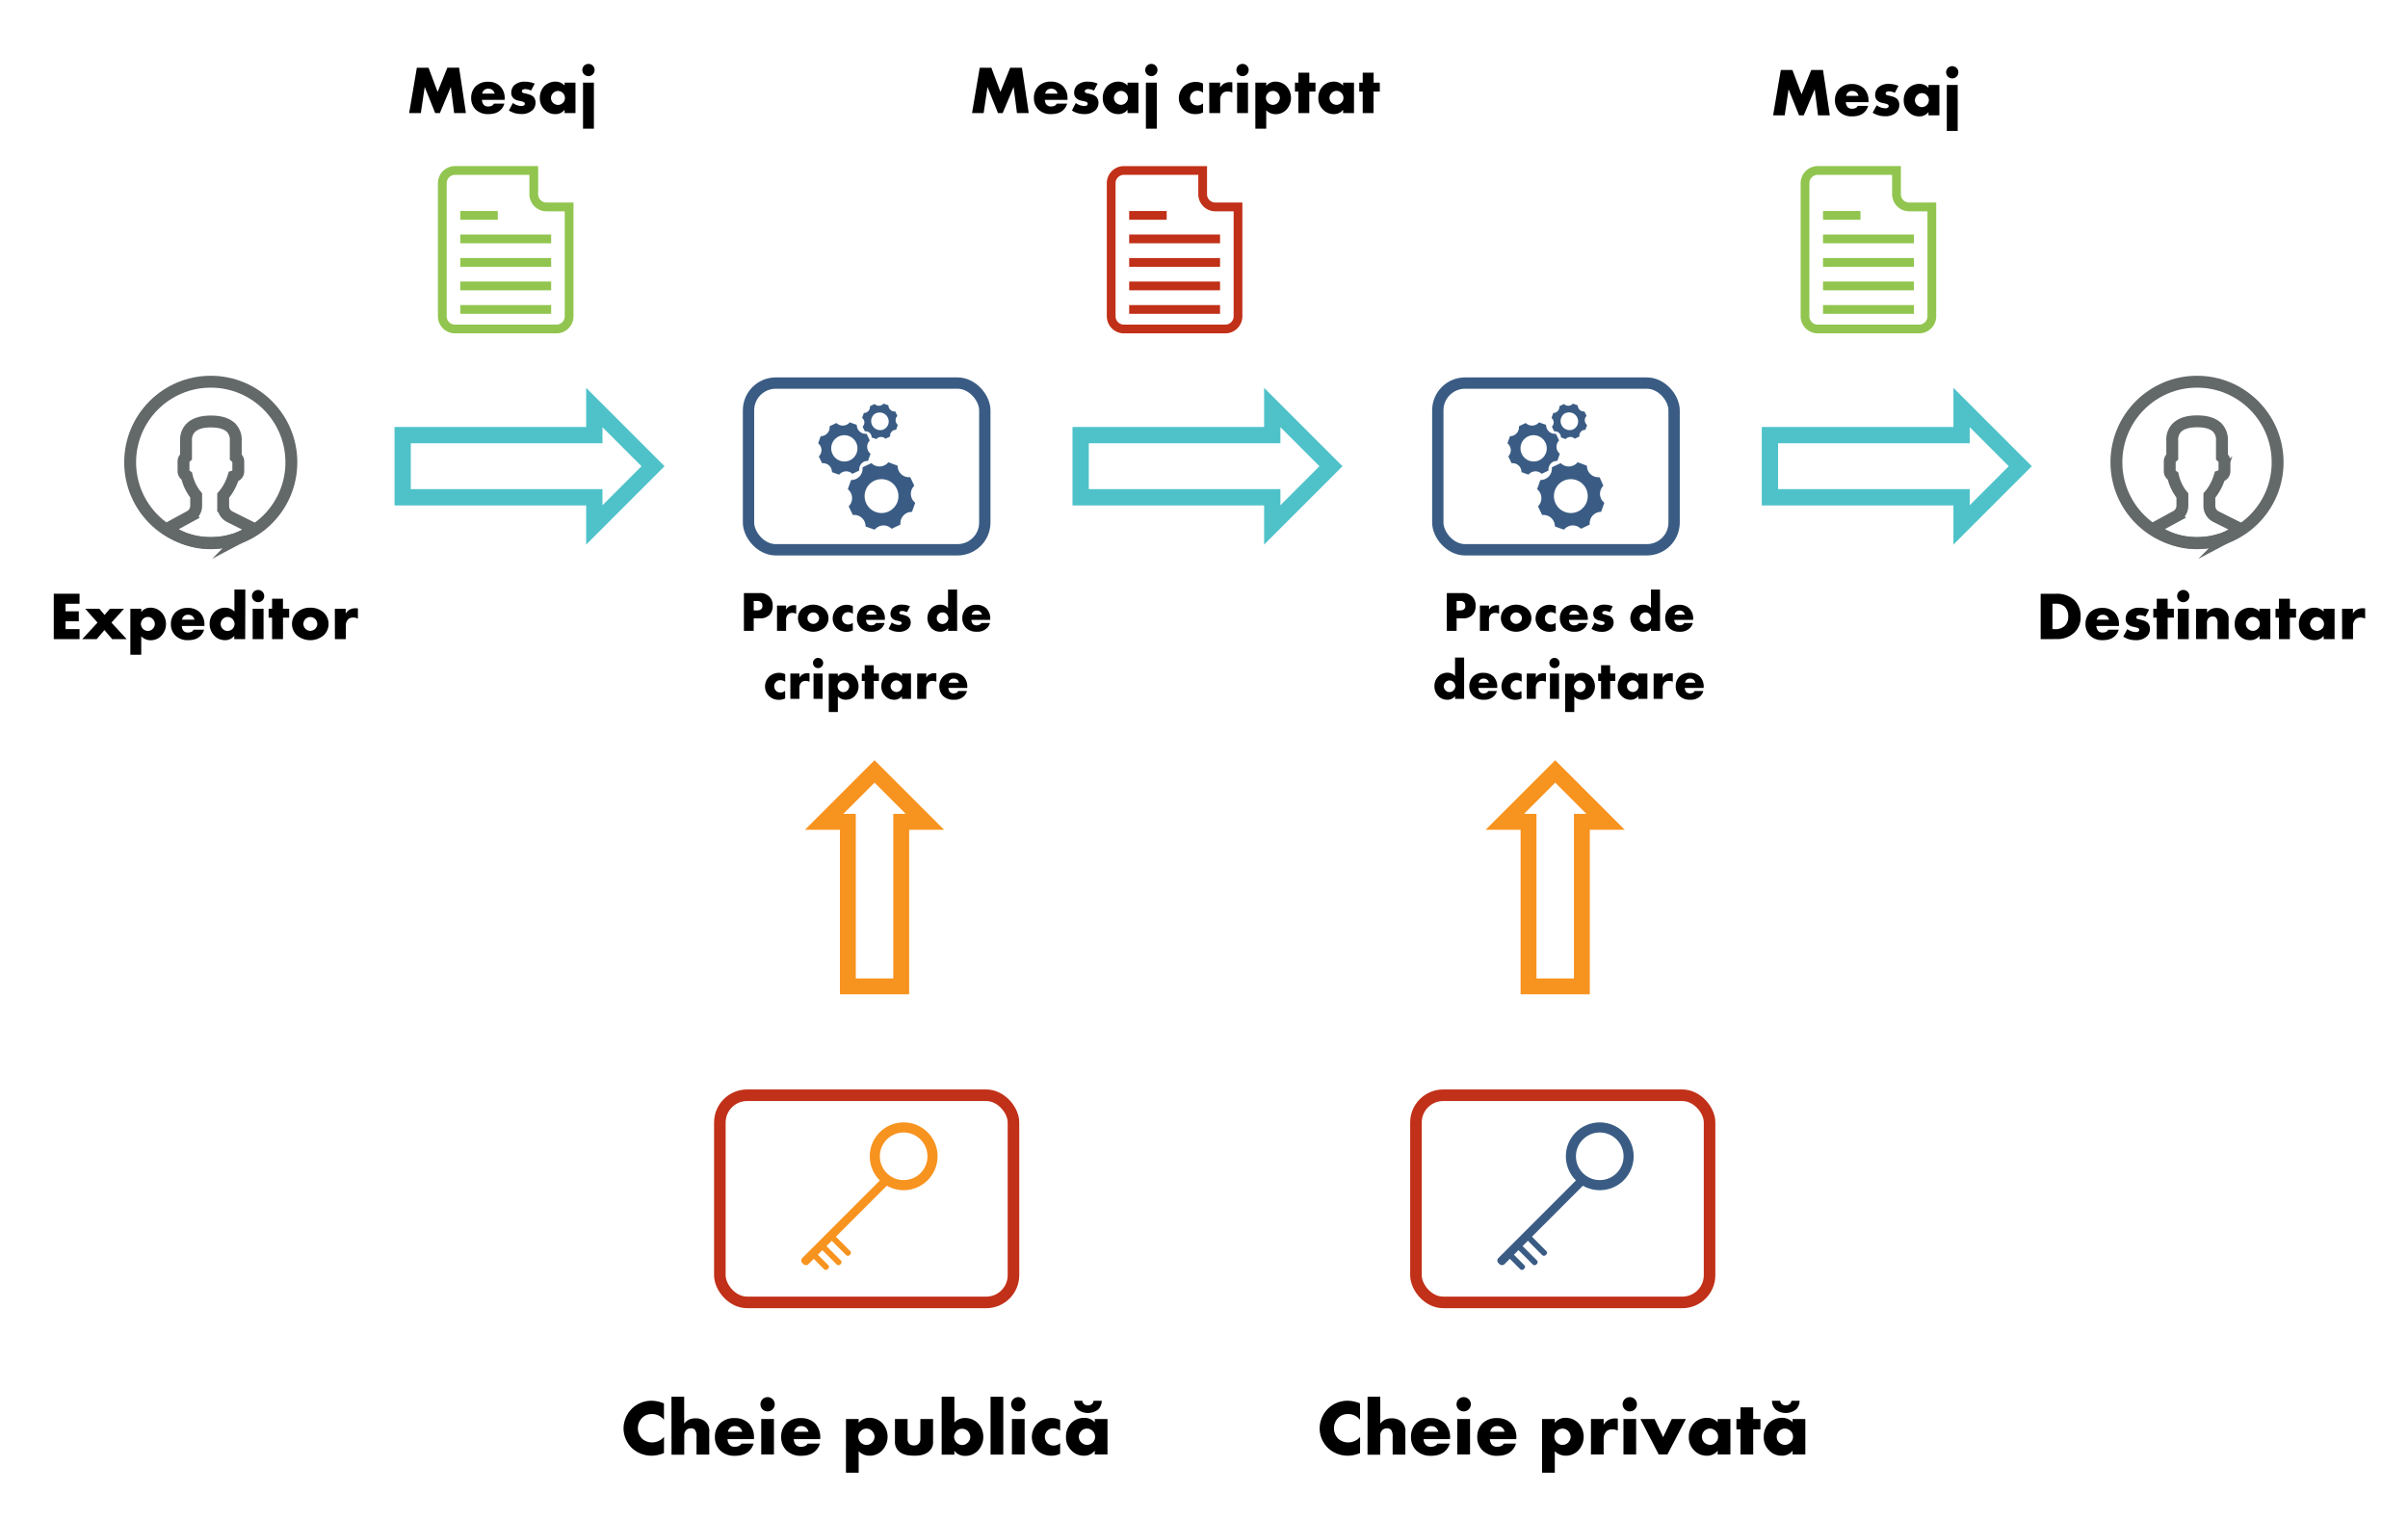 <svg id="Layer_1" data-name="Layer 1" xmlns="http://www.w3.org/2000/svg" viewBox="0 0 1062 670"><title>Capitolul12</title><path d="M35.08,266.27H28.9v3.33h5.85V274H28.9v3.45h6.18v4.41H23.71v-20H35.08Z"/><path d="M43,274.58l-5.43-6.12h6.24l2.31,2.76,2.37-2.76h6.21l-5.55,6.12,6.72,7.29H49.48l-3.42-4-3.42,4H36.28Z"/><path d="M62.29,288.74h-4.8V268.46h4.8v1.47A5,5,0,0,1,66.4,268,6.67,6.67,0,0,1,71.17,270a7.61,7.61,0,0,1-.12,10.5,6.44,6.44,0,0,1-4.59,1.86,5.71,5.71,0,0,1-4.17-1.74ZM63.07,273a3.27,3.27,0,0,0-.93,2.22,3.24,3.24,0,0,0,.93,2.13,3.07,3.07,0,0,0,2.16.9,2.9,2.9,0,0,0,2.13-.9,3.17,3.17,0,0,0,.93-2.13,3.27,3.27,0,0,0-.93-2.22,2.9,2.9,0,0,0-2.13-.9A3.07,3.07,0,0,0,63.07,273Z"/><path d="M90.19,276.05h-10A3.39,3.39,0,0,0,81,278.3a2.7,2.7,0,0,0,2,.66,3.79,3.79,0,0,0,1.56-.36,2.23,2.23,0,0,0,.84-.9H90a6,6,0,0,1-1.62,2.76c-1,1-2.55,1.86-5.46,1.86a7.61,7.61,0,0,1-5.55-2,7,7,0,0,1-2-5.07,7.16,7.16,0,0,1,2-5.19,7.55,7.55,0,0,1,5.49-1.95,7.35,7.35,0,0,1,5.16,1.83,7.51,7.51,0,0,1,2.13,5.64Zm-4.41-2.76a3.22,3.22,0,0,0-.78-1.44,2.8,2.8,0,0,0-2-.72,2.58,2.58,0,0,0-2,.72,2.74,2.74,0,0,0-.72,1.44Z"/><path d="M108.13,281.87h-4.8V280.4a4.92,4.92,0,0,1-4,1.92,6.42,6.42,0,0,1-4.71-1.86,7.4,7.4,0,0,1-2.16-5.34,7.31,7.31,0,0,1,2.19-5.31,6.86,6.86,0,0,1,4.74-1.8,5.31,5.31,0,0,1,4,1.74V260h4.8Zm-5.67-4.44a3.22,3.22,0,0,0,1-2.28,3.51,3.51,0,0,0-.9-2.16,3.08,3.08,0,0,0-4.32,0,3.29,3.29,0,0,0-.93,2.28,3,3,0,0,0,.93,2.1,3,3,0,0,0,2.13.9A3.28,3.28,0,0,0,102.46,277.43Z"/><path d="M113.83,260.18a2.7,2.7,0,1,1-2.7,2.7A2.69,2.69,0,0,1,113.83,260.18Zm2.4,8.28v13.41h-4.8V268.46Z"/><path d="M124.81,272.39v9.48H120v-9.48h-1.53v-3.93H120v-4.41h4.8v4.41h2.73v3.93Z"/><path d="M142.84,280.1a9.18,9.18,0,0,1-12,0,6.92,6.92,0,0,1,0-9.87,8.37,8.37,0,0,1,6-2.22,8.47,8.47,0,0,1,6,2.22,6.92,6.92,0,0,1,0,9.87ZM134.71,273a3.06,3.06,0,0,0,2.16,5.22,3.05,3.05,0,0,0,2.13-.9,3,3,0,0,0,.93-2.13A3.26,3.26,0,0,0,139,273a3.08,3.08,0,0,0-4.29,0Z"/><path d="M147.67,268.46h4.8v2.19a4.33,4.33,0,0,1,1.89-1.86,5.24,5.24,0,0,1,2.49-.54l1,.06v4.53a4.23,4.23,0,0,0-2.07-.48,3.14,3.14,0,0,0-2.19.72,4,4,0,0,0-1.08,3.06v5.73h-4.8Z"/><path d="M900,281.87v-20h6.81a11.16,11.16,0,0,1,8,2.76,9.77,9.77,0,0,1,2.79,7.29,9.23,9.23,0,0,1-2.61,6.93,10.87,10.87,0,0,1-7.68,3Zm5.19-4.41h1.05a6,6,0,0,0,4.38-1.44,5.45,5.45,0,0,0,1.53-4.11,6,6,0,0,0-1.56-4.38,5.83,5.83,0,0,0-4.14-1.26h-1.26Z"/><path d="M934.57,276.05h-10a3.39,3.39,0,0,0,.84,2.25,2.7,2.7,0,0,0,2,.66,3.79,3.79,0,0,0,1.56-.36,2.23,2.23,0,0,0,.84-.9h4.59a6,6,0,0,1-1.62,2.76c-1,1-2.55,1.86-5.46,1.86a7.61,7.61,0,0,1-5.55-2,7,7,0,0,1-2-5.07,7.16,7.16,0,0,1,2-5.19,7.55,7.55,0,0,1,5.49-1.95,7.35,7.35,0,0,1,5.16,1.83,7.51,7.51,0,0,1,2.13,5.64Zm-4.41-2.76a3.22,3.22,0,0,0-.78-1.44,2.8,2.8,0,0,0-2-.72,2.58,2.58,0,0,0-1.95.72,2.74,2.74,0,0,0-.72,1.44Z"/><path d="M938.2,277.43a6.87,6.87,0,0,0,1.92,1,6.25,6.25,0,0,0,1.86.33,2,2,0,0,0,1.23-.36.77.77,0,0,0,.24-.63.71.71,0,0,0-.24-.6,3,3,0,0,0-1.26-.48l-1.26-.3a4.31,4.31,0,0,1-2.34-1.17,3.24,3.24,0,0,1-.87-2.31,4.79,4.79,0,0,1,1.26-3.27,6.77,6.77,0,0,1,4.8-1.62,11.07,11.07,0,0,1,4.29.87l-1.62,3.06a6.64,6.64,0,0,0-2.52-.66,2,2,0,0,0-1.11.27.72.72,0,0,0-.42.66.78.78,0,0,0,.57.75c.45.18.84.18,1.59.39l.87.24a5.67,5.67,0,0,1,2,1.05,3.79,3.79,0,0,1,1,2.67,4.48,4.48,0,0,1-1.35,3.33,7,7,0,0,1-5,1.68,9.89,9.89,0,0,1-5.4-1.56Z"/><path d="M956,272.39v9.48h-4.8v-9.48h-1.53v-3.93h1.53v-4.41H956v4.41h2.73v3.93Z"/><path d="M962.89,260.18a2.7,2.7,0,1,1-2.7,2.7A2.69,2.69,0,0,1,962.89,260.18Zm2.4,8.28v13.41h-4.8V268.46Z"/><path d="M968.56,268.46h4.8v1.68a5.06,5.06,0,0,1,4.26-2,5.42,5.42,0,0,1,4,1.44,4.62,4.62,0,0,1,1.26,3.75v8.52H978v-6.78a3.85,3.85,0,0,0-.6-2.61,2,2,0,0,0-1.53-.57,2.63,2.63,0,0,0-1.77.63,3.08,3.08,0,0,0-.78,2.13v7.2h-4.8Z"/><path d="M996.49,268.46h4.8v13.41h-4.8V280.4a5,5,0,0,1-4.17,1.92,6.42,6.42,0,0,1-4.83-2.13,6.76,6.76,0,0,1-1.92-4.92,7.42,7.42,0,0,1,2.07-5.37,6.9,6.9,0,0,1,4.83-1.89,5.31,5.31,0,0,1,4,1.74Zm-5,4.5a3.14,3.14,0,0,0-1,2.19,3.09,3.09,0,0,0,.93,2.19,3.37,3.37,0,0,0,2.16.9,3.08,3.08,0,0,0,2.16-.93,2.91,2.91,0,0,0,.9-2.16,3,3,0,0,0-.93-2.19,3,3,0,0,0-4.26,0Z"/><path d="M1009.9,272.39v9.48h-4.8v-9.48h-1.53v-3.93h1.53v-4.41h4.8v4.41h2.73v3.93Z"/><path d="M1024.81,268.46h4.8v13.41h-4.8V280.4a5,5,0,0,1-4.17,1.92,6.42,6.42,0,0,1-4.83-2.13,6.76,6.76,0,0,1-1.92-4.92,7.42,7.42,0,0,1,2.07-5.37,6.9,6.9,0,0,1,4.83-1.89,5.31,5.31,0,0,1,4,1.74Zm-5,4.5a3.14,3.14,0,0,0-1,2.19,3.09,3.09,0,0,0,.93,2.19,3.37,3.37,0,0,0,2.16.9,3.08,3.08,0,0,0,2.16-.93,2.91,2.91,0,0,0,.9-2.16A3,3,0,0,0,1024,273a3,3,0,0,0-4.26,0Z"/><path d="M1032.91,268.46h4.8v2.19a4.33,4.33,0,0,1,1.89-1.86,5.24,5.24,0,0,1,2.49-.54l1,.06v4.53a4.23,4.23,0,0,0-2.07-.48,3.14,3.14,0,0,0-2.19.72,4,4,0,0,0-1.08,3.06v5.73h-4.8Z"/><polygon points="177.59 219.31 262.11 219.31 262.11 231.5 288 205.61 262.11 179.72 262.11 191.9 177.59 191.9 177.59 219.31" style="fill:none;stroke:#4fc2c9;stroke-miterlimit:10;stroke-width:7.191px"/><polygon points="697.66 435 697.66 362.44 708.12 362.44 685.9 340.22 663.67 362.44 674.13 362.44 674.13 435 697.66 435" style="fill:none;stroke:#f7931f;stroke-miterlimit:10;stroke-width:7px"/><polygon points="397.46 435 397.46 362.44 407.92 362.44 385.7 340.22 363.47 362.44 373.93 362.44 373.93 435 397.46 435" style="fill:none;stroke:#f7931f;stroke-miterlimit:10;stroke-width:7px"/><polygon points="476.59 219.31 561.11 219.31 561.11 231.5 587 205.61 561.11 179.72 561.11 191.9 476.59 191.9 476.59 219.31" style="fill:none;stroke:#4fc2c9;stroke-miterlimit:10;stroke-width:7.191px"/><polygon points="780.59 219.31 865.11 219.31 865.11 231.5 891 205.61 865.11 179.72 865.11 191.9 780.59 191.9 780.59 219.31" style="fill:none;stroke:#4fc2c9;stroke-miterlimit:10;stroke-width:7.191px"/><line x1="203" y1="136.47" x2="243.08" y2="136.47" style="fill:none;stroke:#91c54f;stroke-miterlimit:10;stroke-width:3.862px"/><line x1="203" y1="126.1" x2="243.08" y2="126.1" style="fill:none;stroke:#91c54f;stroke-miterlimit:10;stroke-width:3.862px"/><line x1="203" y1="115.73" x2="243.08" y2="115.73" style="fill:none;stroke:#91c54f;stroke-miterlimit:10;stroke-width:3.862px"/><line x1="203" y1="105.36" x2="243.08" y2="105.36" style="fill:none;stroke:#91c54f;stroke-miterlimit:10;stroke-width:3.862px"/><line x1="203" y1="94.99" x2="219.54" y2="94.99" style="fill:none;stroke:#91c54f;stroke-miterlimit:10;stroke-width:3.862px"/><path d="M241,91.26a5.61,5.61,0,0,1-5.59-5.59V75.18H200.67a5.61,5.61,0,0,0-5.6,5.59V139.5a5.61,5.61,0,0,0,5.6,5.59h44.74A5.61,5.61,0,0,0,251,139.5V91.26Z" style="fill:none;stroke:#91c54f;stroke-miterlimit:10;stroke-width:3.862px"/><line x1="498" y1="136.47" x2="538.08" y2="136.47" style="fill:none;stroke:#c13018;stroke-miterlimit:10;stroke-width:3.856px"/><line x1="498" y1="126.1" x2="538.08" y2="126.1" style="fill:none;stroke:#c13018;stroke-miterlimit:10;stroke-width:3.856px"/><line x1="498" y1="115.73" x2="538.08" y2="115.73" style="fill:none;stroke:#c13018;stroke-miterlimit:10;stroke-width:3.856px"/><line x1="498" y1="105.36" x2="538.08" y2="105.36" style="fill:none;stroke:#c13018;stroke-miterlimit:10;stroke-width:3.856px"/><line x1="498" y1="94.99" x2="514.54" y2="94.99" style="fill:none;stroke:#c13018;stroke-miterlimit:10;stroke-width:3.856px"/><path d="M536,91.26a5.61,5.61,0,0,1-5.59-5.59V75.18H495.67a5.61,5.61,0,0,0-5.6,5.59V139.5a5.61,5.61,0,0,0,5.6,5.59h44.74A5.61,5.61,0,0,0,546,139.5V91.26Z" style="fill:none;stroke:#c13018;stroke-miterlimit:10;stroke-width:3.856px"/><line x1="804" y1="136.47" x2="844.08" y2="136.47" style="fill:none;stroke:#91c54f;stroke-miterlimit:10;stroke-width:3.862px"/><line x1="804" y1="126.1" x2="844.08" y2="126.1" style="fill:none;stroke:#91c54f;stroke-miterlimit:10;stroke-width:3.862px"/><line x1="804" y1="115.73" x2="844.08" y2="115.73" style="fill:none;stroke:#91c54f;stroke-miterlimit:10;stroke-width:3.862px"/><line x1="804" y1="105.36" x2="844.08" y2="105.36" style="fill:none;stroke:#91c54f;stroke-miterlimit:10;stroke-width:3.862px"/><line x1="804" y1="94.99" x2="820.54" y2="94.99" style="fill:none;stroke:#91c54f;stroke-miterlimit:10;stroke-width:3.862px"/><path d="M842,91.26a5.61,5.61,0,0,1-5.59-5.59V75.18H801.67a5.61,5.61,0,0,0-5.6,5.59V139.5a5.61,5.61,0,0,0,5.6,5.59h44.74A5.61,5.61,0,0,0,852,139.5V91.26Z" style="fill:none;stroke:#91c54f;stroke-miterlimit:10;stroke-width:3.862px"/><rect x="330.12" y="168.95" width="104.21" height="73.51" rx="12" ry="12" style="fill:none;stroke:#3a5c84;stroke-miterlimit:10;stroke-width:5px"/><path d="M362.29,198.28a3.94,3.94,0,0,1-1.05,2.89.25.25,0,0,0-.05.27l1.29,2.7a.22.22,0,0,0,.24.14,3.92,3.92,0,0,1,4.2,3.78.25.25,0,0,0,.16.22l2.82,1H370a.2.2,0,0,0,.23-.08,3.78,3.78,0,0,1,.58-.55l0,0,.29-.2a1.67,1.67,0,0,1,.23-.12.24.24,0,0,1,.11-.06,3.75,3.75,0,0,1,1.5-.39,3.9,3.9,0,0,1,2.89,1,.2.2,0,0,0,.27,0l2.7-1.29h0a.22.22,0,0,0,.14-.23,3.89,3.89,0,0,1,2.5-3.93l.08,0,.15,0,.25-.08h0a3.66,3.66,0,0,1,.75-.1.26.26,0,0,0,.22-.17l1-2.82a.26.26,0,0,0-.07-.26,3.9,3.9,0,0,1-.3-5.64.23.23,0,0,0,0-.27l-.88-1.86h0l-.4-.84a.16.16,0,0,0-.07-.07h0l0,0a.13.13,0,0,0-.1,0h0a3.92,3.92,0,0,1-4.2-3.78.22.22,0,0,0-.16-.22l-2.82-1a.2.2,0,0,0-.26.07h0a4,4,0,0,1-.89.76l-.07,0-.26.14a3.9,3.9,0,0,1-4.41-.66.26.26,0,0,0-.27,0l-2.7,1.29a.23.23,0,0,0-.13.24,3.93,3.93,0,0,1-3.79,4.2.21.21,0,0,0-.22.16l-.69,1.95h0l-.31.88a.27.27,0,0,0,.07.27A3.9,3.9,0,0,1,362.29,198.28Zm6.13-4.77,0,0,.27-.22.19-.16L369,193a5.81,5.81,0,1,1,5.83,10l-.48.2h0a5.82,5.82,0,0,1-5.93-9.72Z" style="fill:#3a5c84"/><path d="M375.79,219.42a5,5,0,0,1-1.35,3.71.32.32,0,0,0-.06.35l1.66,3.46c.1.2.21.19.3.18a5,5,0,0,1,5.4,4.86.32.32,0,0,0,.2.28l3.63,1.28h.06a.24.24,0,0,0,.29-.11,4.58,4.58,0,0,1,.76-.7s0,0,0,0l.36-.25a2.19,2.19,0,0,1,.3-.16l.14-.08a5,5,0,0,1,5.64.86.27.27,0,0,0,.34,0l3.47-1.66h0a.3.3,0,0,0,.18-.3,5,5,0,0,1,1.28-3.73,5,5,0,0,1,1.92-1.32l.12-.05.19-.06.31-.09H401a5.26,5.26,0,0,1,1-.13.3.3,0,0,0,.28-.21l1.29-3.62a.32.32,0,0,0-.1-.34,5,5,0,0,1-.37-7.25.32.32,0,0,0,.05-.34L402,211.62h0l-.52-1.08a.34.34,0,0,0-.08-.09l0,0,0,0-.12,0h0a5,5,0,0,1-5.4-4.86.3.3,0,0,0-.21-.28L392,203.93a.28.28,0,0,0-.34.08h0a5.21,5.21,0,0,1-1.16,1l-.08,0-.34.19a4.91,4.91,0,0,1-1.95.51,5.06,5.06,0,0,1-3.71-1.36.32.32,0,0,0-.34,0L380.59,206a.32.32,0,0,0-.18.3,5,5,0,0,1-4.86,5.39.28.28,0,0,0-.28.21l-.89,2.51h0l-.4,1.13a.33.33,0,0,0,.09.34A5.06,5.06,0,0,1,375.79,219.42Zm7.88-6.13s0,0,.05,0l.34-.29c.09-.07.16-.14.25-.2l.11-.08a7.47,7.47,0,1,1,7.49,12.85,6.5,6.5,0,0,1-.61.25h0a7.47,7.47,0,0,1-7.61-12.49Z" style="fill:#3a5c84"/><path d="M381.21,186.1a2.67,2.67,0,0,1-.72,2,.17.17,0,0,0,0,.18l.88,1.84a.16.16,0,0,0,.16.1,2.65,2.65,0,0,1,2,.67,2.73,2.73,0,0,1,.89,1.9.17.17,0,0,0,.11.16l1.92.67h0a.14.14,0,0,0,.16-.06,2.34,2.34,0,0,1,.4-.37l0,0,.19-.13.16-.09.08,0a2.56,2.56,0,0,1,1-.26,2.63,2.63,0,0,1,2,.72.14.14,0,0,0,.18,0l1.84-.88h0a.16.16,0,0,0,.1-.16,2.62,2.62,0,0,1,.68-2,2.56,2.56,0,0,1,1-.7l.06,0,.1,0,.17-.05h0a2.25,2.25,0,0,1,.52-.07.17.17,0,0,0,.15-.11l.68-1.93a.16.16,0,0,0,0-.17,2.7,2.7,0,0,1-.92-1.88,2.64,2.64,0,0,1,.72-2,.19.19,0,0,0,0-.19l-.61-1.26h0l-.27-.57a.08.08,0,0,0-.05,0h0l0,0a.07.07,0,0,0-.06,0h0a2.65,2.65,0,0,1-2-.68,2.69,2.69,0,0,1-.89-1.9.16.16,0,0,0-.11-.15l-1.92-.68a.13.13,0,0,0-.18,0h0a2.8,2.8,0,0,1-.61.53l-.05,0-.18.1a2.62,2.62,0,0,1-1,.27,2.67,2.67,0,0,1-2-.72.15.15,0,0,0-.18,0l-1.84.88a.17.17,0,0,0-.1.16,2.67,2.67,0,0,1-2.58,2.86.16.16,0,0,0-.15.12l-.47,1.33h0l-.21.61a.18.18,0,0,0,.05.18A2.68,2.68,0,0,1,381.21,186.1Zm4.18-3.26,0,0,.18-.16a.69.69,0,0,0,.13-.11l.06,0a4,4,0,0,1,6,4.55,3.94,3.94,0,0,1-2.07,2.27l-.33.14h0a4,4,0,0,1-4-6.63Z" style="fill:#3a5c84"/><rect x="634.12" y="168.95" width="104.21" height="73.51" rx="12" ry="12" style="fill:none;stroke:#3a5c84;stroke-miterlimit:10;stroke-width:5px"/><path d="M666.29,198.28a3.94,3.94,0,0,1-1,2.89.25.25,0,0,0,0,.27l1.29,2.7a.22.22,0,0,0,.24.14,3.92,3.92,0,0,1,4.2,3.78.25.25,0,0,0,.16.22l2.82,1H674a.2.2,0,0,0,.23-.08,3.78,3.78,0,0,1,.58-.55l0,0,.29-.2a1.67,1.67,0,0,1,.23-.12.24.24,0,0,1,.11-.06,3.75,3.75,0,0,1,1.5-.39,3.9,3.9,0,0,1,2.89,1,.2.2,0,0,0,.27,0l2.7-1.29h0a.22.22,0,0,0,.14-.23,3.89,3.89,0,0,1,2.5-3.93l.08,0,.15,0,.25-.08h0a3.66,3.66,0,0,1,.75-.1.26.26,0,0,0,.22-.17l1-2.82a.26.26,0,0,0-.07-.26,3.9,3.9,0,0,1-.3-5.64.23.23,0,0,0,0-.27l-.88-1.86h0l-.4-.84a.16.16,0,0,0-.07-.07h0l0,0a.13.13,0,0,0-.1,0h0a3.92,3.92,0,0,1-4.2-3.78.22.22,0,0,0-.16-.22l-2.82-1a.2.2,0,0,0-.26.07h0a4,4,0,0,1-.89.76l-.07,0-.26.14a3.9,3.9,0,0,1-4.41-.66.26.26,0,0,0-.27,0l-2.7,1.29a.23.23,0,0,0-.13.24,3.93,3.93,0,0,1-3.79,4.2.21.21,0,0,0-.22.16l-.69,1.95h0l-.31.88a.27.27,0,0,0,.07.27A3.9,3.9,0,0,1,666.29,198.28Zm6.13-4.77,0,0,.27-.22.19-.16L673,193a5.81,5.81,0,1,1,5.83,10l-.48.2h0a5.82,5.82,0,0,1-5.93-9.72Z" style="fill:#3a5c84"/><path d="M679.79,219.42a5,5,0,0,1-1.35,3.71.32.32,0,0,0-.06.35l1.66,3.46c.1.2.21.19.3.18a5,5,0,0,1,5.4,4.86.32.32,0,0,0,.2.28l3.63,1.28h.06a.24.24,0,0,0,.29-.11,4.58,4.58,0,0,1,.76-.7s0,0,0,0l.36-.25a2.19,2.19,0,0,1,.3-.16l.14-.08a5,5,0,0,1,5.64.86.27.27,0,0,0,.34,0l3.47-1.66h0a.3.3,0,0,0,.18-.3,5,5,0,0,1,1.28-3.73,5,5,0,0,1,1.92-1.32l.12-.05.19-.06.31-.09h0a5.26,5.26,0,0,1,1-.13.3.3,0,0,0,.28-.21l1.29-3.62a.32.32,0,0,0-.1-.34,5,5,0,0,1-.37-7.25.32.32,0,0,0,0-.34L706,211.62h0l-.52-1.08a.34.34,0,0,0-.08-.09l0,0,0,0-.12,0h0a5,5,0,0,1-5.4-4.86.3.3,0,0,0-.21-.28L696,203.93a.28.28,0,0,0-.34.08h0a5.21,5.21,0,0,1-1.16,1l-.08,0-.34.19a4.91,4.91,0,0,1-1.95.51,5.06,5.06,0,0,1-3.71-1.36.32.32,0,0,0-.34,0L684.59,206a.32.32,0,0,0-.18.3,5,5,0,0,1-4.86,5.39.28.28,0,0,0-.28.21l-.89,2.51h0l-.4,1.13a.33.33,0,0,0,.09.34A5.06,5.06,0,0,1,679.79,219.42Zm7.88-6.13.05,0,.34-.29c.09-.07.16-.14.25-.2l.11-.08a7.47,7.47,0,1,1,7.49,12.85,6.5,6.5,0,0,1-.61.25h0a7.47,7.47,0,0,1-7.61-12.49Z" style="fill:#3a5c84"/><path d="M685.21,186.1a2.67,2.67,0,0,1-.72,2,.17.17,0,0,0,0,.18l.88,1.84a.16.16,0,0,0,.16.1,2.65,2.65,0,0,1,2,.67,2.73,2.73,0,0,1,.89,1.9.17.17,0,0,0,.11.16l1.92.67h0a.14.14,0,0,0,.16-.06,2.34,2.34,0,0,1,.4-.37l0,0,.19-.13.16-.09.08,0a2.56,2.56,0,0,1,1-.26,2.63,2.63,0,0,1,2,.72.14.14,0,0,0,.18,0l1.84-.88h0a.16.16,0,0,0,.1-.16,2.62,2.62,0,0,1,.68-2,2.56,2.56,0,0,1,1-.7l.06,0,.1,0,.17-.05h0a2.25,2.25,0,0,1,.52-.07.17.17,0,0,0,.15-.11l.68-1.93a.16.16,0,0,0-.05-.17,2.7,2.7,0,0,1-.92-1.88,2.64,2.64,0,0,1,.72-2,.19.19,0,0,0,0-.19l-.61-1.26h0l-.27-.57a.08.08,0,0,0,0,0h0l0,0a.07.07,0,0,0-.06,0h0a2.65,2.65,0,0,1-2-.68,2.69,2.69,0,0,1-.89-1.9.16.16,0,0,0-.11-.15l-1.92-.68a.13.13,0,0,0-.18,0h0a2.8,2.8,0,0,1-.61.53l0,0-.18.1a2.62,2.62,0,0,1-1,.27,2.67,2.67,0,0,1-2-.72.15.15,0,0,0-.18,0l-1.84.88a.17.17,0,0,0-.1.16,2.67,2.67,0,0,1-2.58,2.86.16.16,0,0,0-.15.12l-.47,1.33h0l-.21.61a.18.18,0,0,0,0,.18A2.68,2.68,0,0,1,685.21,186.1Zm4.18-3.26,0,0,.18-.16a.69.69,0,0,0,.13-.11l.06,0a4,4,0,0,1,6.05,4.55,3.94,3.94,0,0,1-2.07,2.27l-.33.14h0a4,4,0,0,1-4-6.63Z" style="fill:#3a5c84"/><path d="M111.74,233.56c-.44.32-.89.63-1.34.92l-.62.4c-.59.37-1.19.72-1.81,1l-.4.21A32.9,32.9,0,0,1,103.2,238L103,238c-.78.26-1.57.49-2.38.69h0c-.81.2-1.63.37-2.46.5l-.07,0c-.77.12-1.56.21-2.34.28l-.42,0c-.78.06-1.56.1-2.34.1s-1.59,0-2.37-.1l-.41,0c-.79-.07-1.58-.16-2.36-.29l-.11,0A32.27,32.27,0,0,1,82.92,238l-.15-.05c-.79-.27-1.57-.57-2.33-.9h0c-.72-.31-1.43-.66-2.13-1l-.27-.14c-.64-.35-1.27-.71-1.88-1.1l-.55-.35c-.56-.37-1.12-.76-1.67-1.17l-.17-.13.12-.06,9.89-5.4A5.3,5.3,0,0,0,86.52,223v-4.51l-.29-.34a21,21,0,0,1-3.75-7.78l-.12-.49-.42-.28a2.08,2.08,0,0,1-1-1.74v-4.43a2,2,0,0,1,.69-1.53l.42-.38v-7l0-.17A7.56,7.56,0,0,1,83.82,189c1.81-2.06,4.91-3.11,9.21-3.11s7.37,1,9.19,3.09a7.62,7.62,0,0,1,1.76,5.48v7.13l.41.37a2,2,0,0,1,.7,1.53v4.43a2.1,2.1,0,0,1-1.48,2l-.62.19-.2.62A23.25,23.25,0,0,1,99.66,217a14.88,14.88,0,0,1-.92,1.19l-.31.36v4.62a5.26,5.26,0,0,0,2.92,4.73l10.59,5.3a1.24,1.24,0,0,1,.2.1Z" style="fill:none;stroke:#636868;stroke-miterlimit:10;stroke-width:5.236px"/><circle cx="92.95" cy="203.89" r="35.55" style="fill:none;stroke:#636868;stroke-miterlimit:10;stroke-width:5.236px"/><path d="M987.74,233.56c-.44.32-.89.63-1.34.92l-.62.4c-.59.37-1.19.72-1.81,1l-.4.21A32.9,32.9,0,0,1,979.2,238L979,238c-.78.26-1.57.49-2.38.69h0c-.81.2-1.63.37-2.46.5l-.07,0c-.77.12-1.56.21-2.34.28l-.42,0c-.78.06-1.56.1-2.34.1s-1.59,0-2.37-.1l-.41,0c-.79-.07-1.58-.16-2.36-.29l-.11,0a32.27,32.27,0,0,1-4.86-1.21l-.15-.05c-.79-.27-1.57-.57-2.33-.9h0c-.72-.31-1.43-.66-2.13-1l-.27-.14c-.64-.35-1.27-.71-1.88-1.1l-.55-.35c-.56-.37-1.12-.76-1.67-1.17l-.17-.13.12-.06,9.89-5.4a5.3,5.3,0,0,0,2.76-4.64v-4.51l-.29-.34a21,21,0,0,1-3.75-7.78l-.12-.49-.42-.28a2.08,2.08,0,0,1-1-1.74v-4.43a2,2,0,0,1,.69-1.53l.42-.38v-7l0-.17a7.56,7.56,0,0,1,1.75-5.45c1.81-2.06,4.91-3.11,9.21-3.11s7.37,1,9.19,3.09a7.62,7.62,0,0,1,1.76,5.48v7.13l.41.37a2,2,0,0,1,.7,1.53v4.43a2.1,2.1,0,0,1-1.48,2l-.62.19-.2.62a23.25,23.25,0,0,1-3.12,6.29,14.88,14.88,0,0,1-.92,1.19l-.31.36v4.62a5.26,5.26,0,0,0,2.92,4.73l10.59,5.3a1.24,1.24,0,0,1,.2.1Z" style="fill:none;stroke:#636868;stroke-miterlimit:10;stroke-width:5.236px"/><circle cx="968.95" cy="203.89" r="35.55" style="fill:none;stroke:#636868;stroke-miterlimit:10;stroke-width:5.236px"/><path d="M180.45,49.87l3.39-20H189L193,40.54l4.29-10.68h5.19l3,20h-5.19l-1.47-11.52L194,49.87h-2.07l-4.62-11.52-1.71,11.52Z"/><path d="M222.57,44.05h-10a3.39,3.39,0,0,0,.84,2.25,2.7,2.7,0,0,0,2,.66A3.79,3.79,0,0,0,217,46.6a2.23,2.23,0,0,0,.84-.9h4.59a6,6,0,0,1-1.62,2.76c-1,1-2.55,1.86-5.46,1.86a7.61,7.61,0,0,1-5.55-2,7,7,0,0,1-2-5.07,7.16,7.16,0,0,1,2-5.19,7.55,7.55,0,0,1,5.49-2,7.35,7.35,0,0,1,5.16,1.83,7.51,7.51,0,0,1,2.13,5.64Zm-4.41-2.76a3.22,3.22,0,0,0-.78-1.44,2.8,2.8,0,0,0-2-.72,2.58,2.58,0,0,0-2,.72,2.74,2.74,0,0,0-.72,1.44Z"/><path d="M226.2,45.43a6.87,6.87,0,0,0,1.92,1,6.25,6.25,0,0,0,1.86.33,2,2,0,0,0,1.23-.36.77.77,0,0,0,.24-.63.71.71,0,0,0-.24-.6,3,3,0,0,0-1.26-.48l-1.26-.3a4.31,4.31,0,0,1-2.34-1.17,3.24,3.24,0,0,1-.87-2.31,4.79,4.79,0,0,1,1.26-3.27,6.77,6.77,0,0,1,4.8-1.62,11.07,11.07,0,0,1,4.29.87l-1.62,3.06a6.64,6.64,0,0,0-2.52-.66,2,2,0,0,0-1.11.27.72.72,0,0,0-.42.66.78.78,0,0,0,.57.75c.45.18.84.18,1.59.39l.87.24a5.67,5.67,0,0,1,2,1,3.79,3.79,0,0,1,1,2.67,4.48,4.48,0,0,1-1.35,3.33,7,7,0,0,1-5,1.68,9.89,9.89,0,0,1-5.4-1.56Z"/><path d="M249,36.46h4.8V49.87H249V48.4a5,5,0,0,1-4.17,1.92A6.42,6.42,0,0,1,240,48.19a6.76,6.76,0,0,1-1.92-4.92,7.42,7.42,0,0,1,2.07-5.37A6.9,6.9,0,0,1,245,36a5.31,5.31,0,0,1,4,1.74ZM244,41a3.14,3.14,0,0,0-1,2.19,3.09,3.09,0,0,0,.93,2.19,3.37,3.37,0,0,0,2.16.9,3.08,3.08,0,0,0,2.16-.93,2.91,2.91,0,0,0,.9-2.16,3,3,0,0,0-.93-2.19A3,3,0,0,0,244,41Z"/><path d="M259.53,28.18a2.7,2.7,0,1,1-2.7,2.7A2.69,2.69,0,0,1,259.53,28.18Zm2.4,8.28V56.74h-4.8V36.46Z"/><path d="M782,50.87l3.39-20h5.13l4,10.68,4.29-10.68H804l3,20h-5.19l-1.47-11.52-4.83,11.52h-2.07l-4.62-11.52-1.71,11.52Z"/><path d="M824.07,45.05h-10a3.39,3.39,0,0,0,.84,2.25,2.7,2.7,0,0,0,2,.66,3.79,3.79,0,0,0,1.56-.36,2.23,2.23,0,0,0,.84-.9h4.59a6,6,0,0,1-1.62,2.76c-1,1-2.55,1.86-5.46,1.86a7.61,7.61,0,0,1-5.55-2,7,7,0,0,1-2-5.07,7.16,7.16,0,0,1,2-5.19,7.55,7.55,0,0,1,5.49-2,7.35,7.35,0,0,1,5.16,1.83,7.51,7.51,0,0,1,2.13,5.64Zm-4.41-2.76a3.22,3.22,0,0,0-.78-1.44,2.8,2.8,0,0,0-2-.72,2.58,2.58,0,0,0-1.95.72,2.74,2.74,0,0,0-.72,1.44Z"/><path d="M827.7,46.43a6.87,6.87,0,0,0,1.92,1,6.25,6.25,0,0,0,1.86.33,2,2,0,0,0,1.23-.36.77.77,0,0,0,.24-.63.71.71,0,0,0-.24-.6,3,3,0,0,0-1.26-.48l-1.26-.3a4.31,4.31,0,0,1-2.34-1.17A3.24,3.24,0,0,1,827,41.9a4.79,4.79,0,0,1,1.26-3.27A6.77,6.77,0,0,1,833,37a11.07,11.07,0,0,1,4.29.87l-1.62,3.06a6.64,6.64,0,0,0-2.52-.66,2,2,0,0,0-1.11.27.72.72,0,0,0-.42.66.78.78,0,0,0,.57.75c.45.18.84.18,1.59.39l.87.24a5.67,5.67,0,0,1,2,1,3.79,3.79,0,0,1,1,2.67,4.48,4.48,0,0,1-1.35,3.33,7,7,0,0,1-5,1.68,9.89,9.89,0,0,1-5.4-1.56Z"/><path d="M850.53,37.46h4.8V50.87h-4.8V49.4a5,5,0,0,1-4.17,1.92,6.42,6.42,0,0,1-4.83-2.13,6.76,6.76,0,0,1-1.92-4.92,7.42,7.42,0,0,1,2.07-5.37A6.9,6.9,0,0,1,846.51,37a5.31,5.31,0,0,1,4,1.74Zm-5,4.5a3.14,3.14,0,0,0-1,2.19,3.09,3.09,0,0,0,.93,2.19,3.37,3.37,0,0,0,2.16.9,3.08,3.08,0,0,0,2.16-.93,2.91,2.91,0,0,0,.9-2.16,3,3,0,0,0-.93-2.19,3,3,0,0,0-4.26,0Z"/><path d="M861,29.18a2.7,2.7,0,1,1-2.7,2.7A2.69,2.69,0,0,1,861,29.18Zm2.4,8.28V57.74h-4.8V37.46Z"/><path d="M428.7,49.87l3.39-20h5.13l4,10.68,4.29-10.68h5.19l3,20h-5.19l-1.47-11.52-4.83,11.52h-2.07l-4.62-11.52-1.71,11.52Z"/><path d="M470.82,44.05h-10a3.39,3.39,0,0,0,.84,2.25,2.7,2.7,0,0,0,2,.66,3.79,3.79,0,0,0,1.56-.36,2.23,2.23,0,0,0,.84-.9h4.59A6,6,0,0,1,469,48.46c-1,1-2.55,1.86-5.46,1.86a7.61,7.61,0,0,1-5.55-2,7,7,0,0,1-2-5.07A7.16,7.16,0,0,1,458,38a7.55,7.55,0,0,1,5.49-2,7.35,7.35,0,0,1,5.16,1.83,7.51,7.51,0,0,1,2.13,5.64Zm-4.41-2.76a3.22,3.22,0,0,0-.78-1.44,2.8,2.8,0,0,0-2-.72,2.58,2.58,0,0,0-1.95.72,2.74,2.74,0,0,0-.72,1.44Z"/><path d="M474.45,45.43a6.87,6.87,0,0,0,1.92,1,6.25,6.25,0,0,0,1.86.33,2,2,0,0,0,1.23-.36.77.77,0,0,0,.24-.63.71.71,0,0,0-.24-.6,3,3,0,0,0-1.26-.48l-1.26-.3a4.31,4.31,0,0,1-2.34-1.17,3.24,3.24,0,0,1-.87-2.31A4.79,4.79,0,0,1,475,37.63a6.77,6.77,0,0,1,4.8-1.62,11.07,11.07,0,0,1,4.29.87l-1.62,3.06a6.64,6.64,0,0,0-2.52-.66,2,2,0,0,0-1.11.27.72.72,0,0,0-.42.66A.78.78,0,0,0,479,41c.45.18.84.18,1.59.39l.87.24a5.67,5.67,0,0,1,2,1,3.79,3.79,0,0,1,1,2.67,4.48,4.48,0,0,1-1.35,3.33,7,7,0,0,1-4.95,1.68,9.89,9.89,0,0,1-5.4-1.56Z"/><path d="M497.28,36.46h4.8V49.87h-4.8V48.4a5,5,0,0,1-4.17,1.92,6.42,6.42,0,0,1-4.83-2.13,6.76,6.76,0,0,1-1.92-4.92,7.42,7.42,0,0,1,2.07-5.37A6.9,6.9,0,0,1,493.26,36a5.31,5.31,0,0,1,4,1.74Zm-5,4.5a3.14,3.14,0,0,0-1,2.19,3.09,3.09,0,0,0,.93,2.19,3.37,3.37,0,0,0,2.16.9,3.08,3.08,0,0,0,2.16-.93,2.91,2.91,0,0,0,.9-2.16A3,3,0,0,0,496.5,41a3,3,0,0,0-4.26,0Z"/><path d="M507.78,28.18a2.7,2.7,0,1,1-2.7,2.7A2.69,2.69,0,0,1,507.78,28.18Zm2.4,8.28V56.74h-4.8V36.46Z"/><path d="M530.58,49.57a7.12,7.12,0,0,1-3.33.75,7.41,7.41,0,0,1-5.28-2,7,7,0,0,1-2.07-5,7.3,7.3,0,0,1,2.16-5.19,7.73,7.73,0,0,1,5.4-2,6.88,6.88,0,0,1,3.12.75v4a4.28,4.28,0,0,0-2.49-.87,3.15,3.15,0,0,0-2.34.93,3.26,3.26,0,0,0-.93,2.31,3.44,3.44,0,0,0,.84,2.25,3.26,3.26,0,0,0,2.46,1,3.63,3.63,0,0,0,2.46-.9Z"/><path d="M533.31,36.46h4.8v2.19A4.33,4.33,0,0,1,540,36.79a5.24,5.24,0,0,1,2.49-.54l1,.06v4.53a4.23,4.23,0,0,0-2.07-.48,3.14,3.14,0,0,0-2.19.72,4,4,0,0,0-1.08,3.06v5.73h-4.8Z"/><path d="M548,28.18a2.7,2.7,0,1,1-2.7,2.7A2.69,2.69,0,0,1,548,28.18Zm2.4,8.28V49.87h-4.8V36.46Z"/><path d="M558.45,56.74h-4.8V36.46h4.8v1.47A5,5,0,0,1,562.56,36a6.67,6.67,0,0,1,4.77,2,7.61,7.61,0,0,1-.12,10.5,6.44,6.44,0,0,1-4.59,1.86,5.71,5.71,0,0,1-4.17-1.74ZM559.23,41a3.27,3.27,0,0,0-.93,2.22,3.24,3.24,0,0,0,.93,2.13,3.07,3.07,0,0,0,2.16.9,2.9,2.9,0,0,0,2.13-.9,3.17,3.17,0,0,0,.93-2.13,3.27,3.27,0,0,0-.93-2.22,2.9,2.9,0,0,0-2.13-.9A3.07,3.07,0,0,0,559.23,41Z"/><path d="M577.44,40.39v9.48h-4.8V40.39h-1.53V36.46h1.53V32.05h4.8v4.41h2.73v3.93Z"/><path d="M592.35,36.46h4.8V49.87h-4.8V48.4a5,5,0,0,1-4.17,1.92,6.42,6.42,0,0,1-4.83-2.13,6.76,6.76,0,0,1-1.92-4.92,7.42,7.42,0,0,1,2.07-5.37A6.9,6.9,0,0,1,588.33,36a5.31,5.31,0,0,1,4,1.74Zm-5,4.5a3.14,3.14,0,0,0-1,2.19,3.09,3.09,0,0,0,.93,2.19,3.37,3.37,0,0,0,2.16.9,3.08,3.08,0,0,0,2.16-.93,2.91,2.91,0,0,0,.9-2.16,3,3,0,0,0-.93-2.19,3,3,0,0,0-4.26,0Z"/><path d="M605.76,40.39v9.48H601V40.39h-1.53V36.46H601V32.05h4.8v4.41h2.73v3.93Z"/><path d="M292.82,640.83a14.38,14.38,0,0,1-5.25,1.16,12.69,12.69,0,0,1-9-3.5A12.24,12.24,0,0,1,275,630a12.52,12.52,0,0,1,3.54-8.61,12.38,12.38,0,0,1,8.82-3.64,14.57,14.57,0,0,1,5.46,1.19v7.25a6.5,6.5,0,0,0-5.29-2.56,5.93,5.93,0,0,0-4.2,1.54,6.54,6.54,0,0,0-2,4.8,6.47,6.47,0,0,0,1.89,4.55,6.56,6.56,0,0,0,4.34,1.61,6.88,6.88,0,0,0,5.29-2.45Z"/><path d="M296.14,616h5.6v11.83a6.73,6.73,0,0,1,1.75-1.54,6.31,6.31,0,0,1,3.22-.77,6.22,6.22,0,0,1,4.62,1.68,5.45,5.45,0,0,1,1.47,4.37v9.94h-5.6v-7.91a4.65,4.65,0,0,0-.7-3,2.19,2.19,0,0,0-1.78-.67,3,3,0,0,0-2,.67,3.39,3.39,0,0,0-.95,2.55v8.4h-5.6Z"/><path d="M332.51,634.67H320.85a4,4,0,0,0,1,2.63,3.15,3.15,0,0,0,2.31.77,4.51,4.51,0,0,0,1.82-.42,2.57,2.57,0,0,0,1-1h5.36a7.15,7.15,0,0,1-1.89,3.22c-1.16,1.12-3,2.17-6.37,2.17a8.9,8.9,0,0,1-6.48-2.38,8.23,8.23,0,0,1-2.31-5.92,8.33,8.33,0,0,1,2.35-6.05,8.79,8.79,0,0,1,6.4-2.28,8.57,8.57,0,0,1,6,2.14,8.75,8.75,0,0,1,2.49,6.58Zm-5.15-3.22a3.78,3.78,0,0,0-.91-1.68,3.28,3.28,0,0,0-2.31-.84,3,3,0,0,0-2.27.84,3.12,3.12,0,0,0-.84,1.68Z"/><path d="M338.53,616.16a3.15,3.15,0,1,1-3.15,3.15A3.14,3.14,0,0,1,338.53,616.16Zm2.8,9.66v15.64h-5.6V625.82Z"/><path d="M361.73,634.67H350.08a4,4,0,0,0,1,2.63,3.15,3.15,0,0,0,2.31.77,4.51,4.51,0,0,0,1.82-.42,2.64,2.64,0,0,0,1-1h5.35a7,7,0,0,1-1.89,3.22c-1.15,1.12-3,2.17-6.37,2.17a8.88,8.88,0,0,1-6.47-2.38,8.19,8.19,0,0,1-2.31-5.92,8.36,8.36,0,0,1,2.34-6.05,8.83,8.83,0,0,1,6.41-2.28,8.58,8.58,0,0,1,6,2.14,8.77,8.77,0,0,1,2.48,6.58Zm-5.14-3.22a3.78,3.78,0,0,0-.91-1.68,3.29,3.29,0,0,0-2.31-.84,3,3,0,0,0-2.28.84,3.27,3.27,0,0,0-.84,1.68Z"/><path d="M378.7,649.48h-5.6V625.82h5.6v1.71a5.87,5.87,0,0,1,4.8-2.24,7.78,7.78,0,0,1,5.57,2.28,8.88,8.88,0,0,1-.14,12.25,7.54,7.54,0,0,1-5.36,2.17,6.66,6.66,0,0,1-4.87-2Zm.91-18.38a3.53,3.53,0,0,0,0,5.08,3.62,3.62,0,0,0,2.52,1.05,3.41,3.41,0,0,0,2.49-1.05,3.7,3.7,0,0,0,1.09-2.49,3.83,3.83,0,0,0-1.09-2.59,3.41,3.41,0,0,0-2.49-1.05A3.62,3.62,0,0,0,379.61,631.1Z"/><path d="M400.26,625.82v8.75a3,3,0,0,0,.84,2.27,2.91,2.91,0,0,0,2,.6,2.6,2.6,0,0,0,2-.67,2.9,2.9,0,0,0,.81-2.2v-8.75h5.6v9.76a5.37,5.37,0,0,1-1.51,4.2c-1.92,2-4.62,2.21-6.75,2.21-2.35,0-5.22-.25-7.08-2.24a5.63,5.63,0,0,1-1.47-4.17v-9.76Z"/><path d="M420.91,616v11.37a6.22,6.22,0,0,1,4.66-2,8,8,0,0,1,5.53,2.1,8.53,8.53,0,0,1,2.56,6.2,8.66,8.66,0,0,1-2.52,6.23,7.52,7.52,0,0,1-5.5,2.17,5.75,5.75,0,0,1-4.73-2.24v1.71h-5.6V616Zm5.92,20.23a3.58,3.58,0,0,0,1.09-2.45,3.85,3.85,0,0,0-1.09-2.66,3.59,3.59,0,0,0-5,0,4.12,4.12,0,0,0-1.05,2.52,3.71,3.71,0,0,0,1.19,2.66,3.78,3.78,0,0,0,2.41,1A3.48,3.48,0,0,0,426.83,636.18Z"/><path d="M442.47,616v25.51h-5.6V616Z"/><path d="M449.09,616.16a3.15,3.15,0,1,1-3.15,3.15A3.14,3.14,0,0,1,449.09,616.16Zm2.8,9.66v15.64h-5.6V625.82Z"/><path d="M467.54,641.11a8.28,8.28,0,0,1-3.89.88,8.65,8.65,0,0,1-6.16-2.38,8.21,8.21,0,0,1-2.42-5.85,8.53,8.53,0,0,1,2.52-6,9,9,0,0,1,6.31-2.38,8,8,0,0,1,3.64.87v4.69a5.05,5.05,0,0,0-2.91-1A3.67,3.67,0,0,0,461.9,631a3.83,3.83,0,0,0-1.09,2.7,4,4,0,0,0,1,2.62,3.83,3.83,0,0,0,2.88,1.19,4.23,4.23,0,0,0,2.87-1.05Z"/><path d="M482.83,625.82h5.6v15.64h-5.6v-1.71A5.86,5.86,0,0,1,478,642a7.47,7.47,0,0,1-5.63-2.49,7.86,7.86,0,0,1-2.24-5.74,8.64,8.64,0,0,1,2.41-6.26,8.07,8.07,0,0,1,5.64-2.21,6.2,6.2,0,0,1,4.69,2Zm3.08-8.05a5.46,5.46,0,0,1-1.54,3.81,7.34,7.34,0,0,1-9.1,0,5.46,5.46,0,0,1-1.54-3.81h3.6a2.4,2.4,0,0,0,.7,1.43,2.84,2.84,0,0,0,3.57,0,2.35,2.35,0,0,0,.7-1.43Zm-9,13.3a3.52,3.52,0,0,0,0,5.11,4,4,0,0,0,2.52,1.05,3.64,3.64,0,0,0,2.53-1.09,3.39,3.39,0,0,0,1-2.52,3.47,3.47,0,0,0-1.08-2.55,3.54,3.54,0,0,0-5,0Z"/><circle cx="398.54" cy="509.95" r="12.73" style="fill:none;stroke:#f7931f;stroke-miterlimit:10;stroke-width:4.456px"/><rect x="346.34" y="536.68" width="52.84" height="3.82" rx="1.51" ry="1.51" transform="translate(-271.66 421.33) rotate(-45)" style="fill:#f7931f"/><rect x="360.02" y="550.37" width="2.55" height="10.82" rx="1.01" ry="1.01" transform="translate(-287.17 418.26) rotate(-45)" style="fill:#f7931f"/><rect x="364.71" y="546.19" width="2.55" height="13.29" rx="1.01" ry="1.01" transform="translate(-283.72 420.71) rotate(-45)" style="fill:#f7931f"/><rect x="368.85" y="542.05" width="2.55" height="13.29" rx="1.01" ry="1.01" transform="translate(-279.58 422.43) rotate(-45)" style="fill:#f7931f"/><rect x="317.48" y="483.03" width="129.49" height="91.35" rx="12" ry="12" style="fill:none;stroke:#c13018;stroke-miterlimit:10;stroke-width:5.102px"/><path d="M599.82,640.83a14.38,14.38,0,0,1-5.25,1.16,12.69,12.69,0,0,1-9-3.5A12.24,12.24,0,0,1,582,630a12.52,12.52,0,0,1,3.54-8.61,12.38,12.38,0,0,1,8.82-3.64,14.57,14.57,0,0,1,5.46,1.19v7.25a6.5,6.5,0,0,0-5.29-2.56,5.93,5.93,0,0,0-4.2,1.54,6.54,6.54,0,0,0-2,4.8,6.47,6.47,0,0,0,1.89,4.55,6.56,6.56,0,0,0,4.34,1.61,6.88,6.88,0,0,0,5.29-2.45Z"/><path d="M603.14,616h5.6v11.83a6.73,6.73,0,0,1,1.75-1.54,6.31,6.31,0,0,1,3.22-.77,6.22,6.22,0,0,1,4.62,1.68,5.45,5.45,0,0,1,1.47,4.37v9.94h-5.6v-7.91a4.65,4.65,0,0,0-.7-3,2.19,2.19,0,0,0-1.78-.67,3,3,0,0,0-2,.67,3.39,3.39,0,0,0-1,2.55v8.4h-5.6Z"/><path d="M639.51,634.67H627.85a4,4,0,0,0,1,2.63,3.15,3.15,0,0,0,2.31.77,4.51,4.51,0,0,0,1.82-.42,2.57,2.57,0,0,0,1-1h5.36a7.15,7.15,0,0,1-1.89,3.22c-1.16,1.12-3,2.17-6.37,2.17a8.9,8.9,0,0,1-6.48-2.38,8.19,8.19,0,0,1-2.31-5.92,8.33,8.33,0,0,1,2.35-6.05,8.79,8.79,0,0,1,6.4-2.28,8.57,8.57,0,0,1,6,2.14,8.75,8.75,0,0,1,2.49,6.58Zm-5.15-3.22a3.78,3.78,0,0,0-.91-1.68,3.28,3.28,0,0,0-2.31-.84,3,3,0,0,0-2.27.84,3.12,3.12,0,0,0-.84,1.68Z"/><path d="M645.53,616.16a3.15,3.15,0,1,1-3.15,3.15A3.14,3.14,0,0,1,645.53,616.16Zm2.8,9.66v15.64h-5.61V625.82Z"/><path d="M668.73,634.67H657.08a4,4,0,0,0,1,2.63,3.15,3.15,0,0,0,2.31.77,4.51,4.51,0,0,0,1.82-.42,2.64,2.64,0,0,0,1-1h5.35a7,7,0,0,1-1.89,3.22c-1.15,1.12-3,2.17-6.37,2.17a8.88,8.88,0,0,1-6.47-2.38,8.19,8.19,0,0,1-2.32-5.92,8.37,8.37,0,0,1,2.35-6.05,8.83,8.83,0,0,1,6.41-2.28,8.58,8.58,0,0,1,6,2.14,8.77,8.77,0,0,1,2.48,6.58Zm-5.14-3.22a3.78,3.78,0,0,0-.91-1.68,3.29,3.29,0,0,0-2.31-.84,3,3,0,0,0-2.28.84,3.27,3.27,0,0,0-.84,1.68Z"/><path d="M685.71,649.48H680.1V625.82h5.61v1.71a5.84,5.84,0,0,1,4.79-2.24,7.78,7.78,0,0,1,5.57,2.28,8.88,8.88,0,0,1-.14,12.25,7.56,7.56,0,0,1-5.36,2.17,6.64,6.64,0,0,1-4.86-2Zm.91-18.38a3.5,3.5,0,0,0,0,5.08,3.58,3.58,0,0,0,2.51,1.05,3.39,3.39,0,0,0,2.49-1.05,3.74,3.74,0,0,0,1.09-2.49,3.83,3.83,0,0,0-1.09-2.59,3.39,3.39,0,0,0-2.49-1.05A3.58,3.58,0,0,0,686.62,631.1Z"/><path d="M701.66,625.82h5.6v2.55a5.06,5.06,0,0,1,2.21-2.17,6.19,6.19,0,0,1,2.91-.63c.14,0,.38,0,1.12.07v5.29a5,5,0,0,0-2.42-.56,3.62,3.62,0,0,0-2.55.84,4.69,4.69,0,0,0-1.27,3.57v6.68h-5.6Z"/><path d="M718.78,616.16a3.15,3.15,0,1,1-3.15,3.15A3.14,3.14,0,0,1,718.78,616.16Zm2.8,9.66v15.64H716V625.82Z"/><path d="M729.73,625.82l3.75,8,3.81-8h6.24l-8.16,15.64h-3.82l-8.08-15.64Z"/><path d="M757.56,625.82h5.6v15.64h-5.6v-1.71A5.85,5.85,0,0,1,752.7,642a7.48,7.48,0,0,1-5.64-2.49,7.86,7.86,0,0,1-2.24-5.74,8.64,8.64,0,0,1,2.41-6.26,8.07,8.07,0,0,1,5.64-2.21,6.2,6.2,0,0,1,4.69,2Zm-5.88,5.25a3.52,3.52,0,0,0,0,5.11,4,4,0,0,0,2.53,1.05,3.6,3.6,0,0,0,2.52-1.09,3.4,3.4,0,0,0,1-2.52,3.45,3.45,0,0,0-1.09-2.55,3.54,3.54,0,0,0-5,0Z"/><path d="M773.21,630.4v11.06H767.6V630.4h-1.78v-4.58h1.78v-5.15h5.61v5.15h3.18v4.58Z"/><path d="M790.6,625.82h5.6v15.64h-5.6v-1.71a5.87,5.87,0,0,1-4.87,2.24,7.47,7.47,0,0,1-5.63-2.49,7.86,7.86,0,0,1-2.24-5.74,8.64,8.64,0,0,1,2.41-6.26,8.07,8.07,0,0,1,5.64-2.21,6.22,6.22,0,0,1,4.69,2Zm3.08-8.05a5.46,5.46,0,0,1-1.54,3.81,7.34,7.34,0,0,1-9.1,0,5.46,5.46,0,0,1-1.54-3.81h3.6a2.46,2.46,0,0,0,.7,1.43,2.86,2.86,0,0,0,3.58,0,2.52,2.52,0,0,0,.7-1.43Zm-9,13.3a3.52,3.52,0,0,0,0,5.11,4,4,0,0,0,2.53,1.05,3.59,3.59,0,0,0,2.51-1.09,3.4,3.4,0,0,0,1.06-2.52,3.48,3.48,0,0,0-1.09-2.55,3.54,3.54,0,0,0-5,0Z"/><circle cx="705.54" cy="509.95" r="12.73" style="fill:none;stroke:#3a5c84;stroke-miterlimit:10;stroke-width:4.456px"/><rect x="653.34" y="536.68" width="52.84" height="3.82" rx="1.51" ry="1.51" transform="translate(-181.75 638.41) rotate(-45)" style="fill:#3a5c84"/><rect x="667.02" y="550.37" width="2.55" height="10.82" rx="1.01" ry="1.01" transform="translate(-197.26 635.34) rotate(-45)" style="fill:#3a5c84"/><rect x="671.71" y="546.19" width="2.55" height="13.29" rx="1.01" ry="1.01" transform="translate(-193.8 637.79) rotate(-45)" style="fill:#3a5c84"/><rect x="675.85" y="542.05" width="2.55" height="13.29" rx="1.01" ry="1.01" transform="translate(-189.66 639.51) rotate(-45)" style="fill:#3a5c84"/><rect x="624.48" y="483.03" width="129.49" height="91.35" rx="12" ry="12" style="fill:none;stroke:#c13018;stroke-miterlimit:10;stroke-width:5.102px"/><path d="M332.41,272.7v5.52h-4.32V261.55H335a5.75,5.75,0,0,1,4.22,1.5,5.17,5.17,0,0,1,1.55,4.05,5.44,5.44,0,0,1-1.47,4.15,5.53,5.53,0,0,1-4.15,1.45Zm0-3.5h1.45a2.87,2.87,0,0,0,1.83-.52,1.94,1.94,0,0,0,.55-1.53,2,2,0,0,0-.5-1.5,2.56,2.56,0,0,0-1.85-.6h-1.48Z"/><path d="M342.69,267.05h4v1.83a3.6,3.6,0,0,1,1.57-1.55,4.32,4.32,0,0,1,2.08-.45l.8.05v3.77a3.54,3.54,0,0,0-1.73-.4,2.63,2.63,0,0,0-1.82.6,3.38,3.38,0,0,0-.9,2.55v4.77h-4Z"/><path d="M363.66,276.75a7.64,7.64,0,0,1-10,0,5.75,5.75,0,0,1,0-8.22,7.64,7.64,0,0,1,10,0,5.75,5.75,0,0,1,0,8.22Zm-6.77-5.95a2.47,2.47,0,0,0,0,3.6,2.5,2.5,0,0,0,3.57,0,2.45,2.45,0,0,0,.78-1.77,2.73,2.73,0,0,0-.78-1.83,2.57,2.57,0,0,0-3.57,0Z"/><path d="M376.14,278a5.9,5.9,0,0,1-2.78.63,6.2,6.2,0,0,1-4.4-1.7,5.82,5.82,0,0,1-1.72-4.17,6.08,6.08,0,0,1,1.8-4.33,6.45,6.45,0,0,1,4.5-1.7,5.75,5.75,0,0,1,2.6.63v3.35a3.56,3.56,0,0,0-2.08-.73,2.62,2.62,0,0,0-1.95.78,2.7,2.7,0,0,0-.77,1.92,2.86,2.86,0,0,0,.7,1.88,2.7,2.7,0,0,0,2,.85,3.07,3.07,0,0,0,2.05-.75Z"/><path d="M390.26,273.38h-8.32a2.78,2.78,0,0,0,.7,1.87,2.25,2.25,0,0,0,1.65.55,3.07,3.07,0,0,0,1.3-.3,1.9,1.9,0,0,0,.7-.75h3.82a4.91,4.91,0,0,1-1.35,2.3,6.06,6.06,0,0,1-4.55,1.55,6.35,6.35,0,0,1-4.62-1.7,5.84,5.84,0,0,1-1.65-4.22,6,6,0,0,1,1.67-4.33,6.31,6.31,0,0,1,4.58-1.62,6.12,6.12,0,0,1,4.3,1.52,6.27,6.27,0,0,1,1.77,4.7Zm-3.67-2.3a2.66,2.66,0,0,0-.65-1.2,2.31,2.31,0,0,0-1.65-.6,2.14,2.14,0,0,0-1.63.6,2.36,2.36,0,0,0-.6,1.2Z"/><path d="M393.29,274.53a5.52,5.52,0,0,0,1.6.82,5,5,0,0,0,1.55.28,1.72,1.72,0,0,0,1-.3.64.64,0,0,0,.2-.53.58.58,0,0,0-.2-.5,2.56,2.56,0,0,0-1-.4l-1.05-.25a3.55,3.55,0,0,1-1.95-1,2.74,2.74,0,0,1-.72-1.93,4,4,0,0,1,1.05-2.72,5.62,5.62,0,0,1,4-1.35,9.31,9.31,0,0,1,3.57.72L400,270a5.51,5.51,0,0,0-2.1-.55,1.67,1.67,0,0,0-.92.23.59.59,0,0,0-.35.55.64.64,0,0,0,.47.62c.38.15.7.15,1.33.33l.72.2a4.71,4.71,0,0,1,1.65.87,3.17,3.17,0,0,1,.85,2.23,3.73,3.73,0,0,1-1.12,2.77,5.81,5.81,0,0,1-4.13,1.4,8.3,8.3,0,0,1-4.5-1.3Z"/><path d="M422.13,278.22h-4V277a4.11,4.11,0,0,1-3.38,1.6,5.36,5.36,0,0,1-3.92-1.55,6.34,6.34,0,0,1,0-8.87,5.72,5.72,0,0,1,3.95-1.5,4.41,4.41,0,0,1,3.33,1.45V260h4Zm-4.72-3.69a2.68,2.68,0,0,0,.85-1.9,2.9,2.9,0,0,0-.75-1.8,2.42,2.42,0,0,0-1.82-.75,2.46,2.46,0,0,0-1.78.72,2.74,2.74,0,0,0-.77,1.9,2.52,2.52,0,0,0,.77,1.75,2.48,2.48,0,0,0,1.78.75A2.73,2.73,0,0,0,417.41,274.53Z"/><path d="M436.73,273.38h-8.32a2.83,2.83,0,0,0,.7,1.87,2.25,2.25,0,0,0,1.65.55,3.07,3.07,0,0,0,1.3-.3,1.83,1.83,0,0,0,.7-.75h3.82a4.91,4.91,0,0,1-1.35,2.3,6,6,0,0,1-4.54,1.55,6.37,6.37,0,0,1-4.63-1.7,5.88,5.88,0,0,1-1.65-4.22,6,6,0,0,1,1.68-4.33,6.27,6.27,0,0,1,4.57-1.62,6.11,6.11,0,0,1,4.3,1.52,6.27,6.27,0,0,1,1.77,4.7Zm-3.67-2.3a2.66,2.66,0,0,0-.65-1.2,2.3,2.3,0,0,0-1.65-.6,2.12,2.12,0,0,0-1.62.6,2.21,2.21,0,0,0-.6,1.2Z"/><path d="M346.3,308a5.9,5.9,0,0,1-2.78.63,6.16,6.16,0,0,1-4.39-1.7,5.83,5.83,0,0,1-1.73-4.17,6.12,6.12,0,0,1,1.8-4.33,6.45,6.45,0,0,1,4.5-1.7,5.75,5.75,0,0,1,2.6.63v3.35a3.56,3.56,0,0,0-2.08-.73,2.62,2.62,0,0,0-2,.78,2.7,2.7,0,0,0-.77,1.92,2.86,2.86,0,0,0,.7,1.88,2.7,2.7,0,0,0,2.05.85,3.07,3.07,0,0,0,2.05-.75Z"/><path d="M348.57,297.05h4v1.83a3.61,3.61,0,0,1,1.58-1.55,4.28,4.28,0,0,1,2.07-.45l.8.05v3.77a3.52,3.52,0,0,0-1.72-.4,2.66,2.66,0,0,0-1.83.6,3.38,3.38,0,0,0-.9,2.55v4.77h-4Z"/><path d="M360.8,290.15a2.25,2.25,0,1,1-2.25,2.25A2.24,2.24,0,0,1,360.8,290.15Zm2,6.9v11.17h-4V297.05Z"/><path d="M369.52,314h-4v-16.9h4v1.23a4.17,4.17,0,0,1,3.43-1.6,5.55,5.55,0,0,1,4,1.62,6.35,6.35,0,0,1-.1,8.75A5.39,5.39,0,0,1,373,308.6a4.76,4.76,0,0,1-3.48-1.45Zm.65-13.12a2.51,2.51,0,0,0,0,3.62,2.55,2.55,0,0,0,1.8.75,2.41,2.41,0,0,0,1.78-.75,2.65,2.65,0,0,0,.77-1.77,2.71,2.71,0,0,0-.77-1.85,2.41,2.41,0,0,0-1.78-.75A2.55,2.55,0,0,0,370.17,300.83Z"/><path d="M385.35,300.33v7.89h-4v-7.89h-1.27v-3.28h1.27v-3.67h4v3.67h2.27v3.28Z"/><path d="M397.77,297.05h4v11.17h-4V307a4.17,4.17,0,0,1-3.47,1.6,5.37,5.37,0,0,1-4-1.77,5.68,5.68,0,0,1-1.6-4.1,6.2,6.2,0,0,1,1.73-4.48,5.74,5.74,0,0,1,4-1.57,4.4,4.4,0,0,1,3.35,1.45Zm-4.2,3.75a2.63,2.63,0,0,0-.8,1.83,2.56,2.56,0,0,0,.78,1.82,2.79,2.79,0,0,0,1.8.75,2.56,2.56,0,0,0,1.8-.77,2.43,2.43,0,0,0,.75-1.8,2.46,2.46,0,0,0-.78-1.83,2.55,2.55,0,0,0-3.55,0Z"/><path d="M404.52,297.05h4v1.83a3.61,3.61,0,0,1,1.58-1.55,4.28,4.28,0,0,1,2.07-.45l.8.05v3.77a3.52,3.52,0,0,0-1.72-.4,2.66,2.66,0,0,0-1.83.6,3.38,3.38,0,0,0-.9,2.55v4.77h-4Z"/><path d="M426.6,303.38h-8.33a2.83,2.83,0,0,0,.7,1.87,2.25,2.25,0,0,0,1.65.55,3.07,3.07,0,0,0,1.3-.3,1.83,1.83,0,0,0,.7-.75h3.83a5.09,5.09,0,0,1-1.35,2.3,6.09,6.09,0,0,1-4.55,1.55,6.37,6.37,0,0,1-4.63-1.7,5.88,5.88,0,0,1-1.65-4.22,6,6,0,0,1,1.68-4.33,6.27,6.27,0,0,1,4.57-1.62,6.11,6.11,0,0,1,4.3,1.52,6.24,6.24,0,0,1,1.78,4.7Zm-3.68-2.3a2.66,2.66,0,0,0-.65-1.2,2.3,2.3,0,0,0-1.65-.6,2.12,2.12,0,0,0-1.62.6,2.21,2.21,0,0,0-.6,1.2Z"/><path d="M642.41,272.7v5.52h-4.32V261.55H645a5.75,5.75,0,0,1,4.22,1.5,5.17,5.17,0,0,1,1.55,4.05,5.44,5.44,0,0,1-1.47,4.15,5.53,5.53,0,0,1-4.15,1.45Zm0-3.5h1.45a2.87,2.87,0,0,0,1.83-.52,1.94,1.94,0,0,0,.55-1.53,2,2,0,0,0-.5-1.5,2.56,2.56,0,0,0-1.85-.6h-1.48Z"/><path d="M652.69,267.05h4v1.83a3.6,3.6,0,0,1,1.57-1.55,4.32,4.32,0,0,1,2.08-.45l.8.05v3.77a3.54,3.54,0,0,0-1.73-.4,2.63,2.63,0,0,0-1.82.6,3.38,3.38,0,0,0-.9,2.55v4.77h-4Z"/><path d="M673.66,276.75a7.64,7.64,0,0,1-10,0,5.75,5.75,0,0,1,0-8.22,7.64,7.64,0,0,1,10,0,5.75,5.75,0,0,1,0,8.22Zm-6.77-5.95a2.47,2.47,0,0,0,0,3.6,2.5,2.5,0,0,0,3.57,0,2.45,2.45,0,0,0,.78-1.77,2.73,2.73,0,0,0-.78-1.83,2.57,2.57,0,0,0-3.57,0Z"/><path d="M686.14,278a5.9,5.9,0,0,1-2.78.63,6.2,6.2,0,0,1-4.4-1.7,5.82,5.82,0,0,1-1.72-4.17,6.08,6.08,0,0,1,1.8-4.33,6.45,6.45,0,0,1,4.5-1.7,5.75,5.75,0,0,1,2.6.63v3.35a3.56,3.56,0,0,0-2.08-.73,2.62,2.62,0,0,0-1.95.78,2.7,2.7,0,0,0-.77,1.92,2.86,2.86,0,0,0,.7,1.88,2.7,2.7,0,0,0,2.05.85,3.07,3.07,0,0,0,2-.75Z"/><path d="M700.26,273.38h-8.32a2.78,2.78,0,0,0,.7,1.87,2.25,2.25,0,0,0,1.65.55,3.07,3.07,0,0,0,1.3-.3,1.9,1.9,0,0,0,.7-.75h3.82a4.91,4.91,0,0,1-1.35,2.3,6.06,6.06,0,0,1-4.55,1.55,6.35,6.35,0,0,1-4.62-1.7,5.84,5.84,0,0,1-1.65-4.22,6,6,0,0,1,1.67-4.33,6.31,6.31,0,0,1,4.58-1.62,6.12,6.12,0,0,1,4.3,1.52,6.27,6.27,0,0,1,1.77,4.7Zm-3.67-2.3a2.66,2.66,0,0,0-.65-1.2,2.31,2.31,0,0,0-1.65-.6,2.14,2.14,0,0,0-1.63.6,2.36,2.36,0,0,0-.6,1.2Z"/><path d="M703.29,274.53a5.52,5.52,0,0,0,1.6.82,5,5,0,0,0,1.55.28,1.72,1.72,0,0,0,1-.3.64.64,0,0,0,.2-.53.58.58,0,0,0-.2-.5,2.56,2.56,0,0,0-1.05-.4l-1-.25a3.55,3.55,0,0,1-2-1,2.74,2.74,0,0,1-.72-1.93,4,4,0,0,1,1-2.72,5.62,5.62,0,0,1,4-1.35,9.31,9.31,0,0,1,3.57.72L710,270a5.51,5.51,0,0,0-2.1-.55,1.67,1.67,0,0,0-.92.23.59.59,0,0,0-.35.55.64.64,0,0,0,.47.62c.38.15.7.15,1.33.33l.72.2a4.71,4.71,0,0,1,1.65.87,3.17,3.17,0,0,1,.85,2.23,3.73,3.73,0,0,1-1.12,2.77,5.81,5.81,0,0,1-4.13,1.4,8.3,8.3,0,0,1-4.5-1.3Z"/><path d="M732.13,278.22h-4V277a4.08,4.08,0,0,1-3.37,1.6,5.36,5.36,0,0,1-3.92-1.55,6.34,6.34,0,0,1,0-8.87,5.72,5.72,0,0,1,3.95-1.5,4.38,4.38,0,0,1,3.32,1.45V260h4Zm-4.72-3.69a2.68,2.68,0,0,0,.85-1.9,2.9,2.9,0,0,0-.75-1.8,2.42,2.42,0,0,0-1.82-.75,2.46,2.46,0,0,0-1.78.72,2.74,2.74,0,0,0-.77,1.9,2.52,2.52,0,0,0,.77,1.75,2.48,2.48,0,0,0,1.78.75A2.73,2.73,0,0,0,727.41,274.53Z"/><path d="M746.73,273.38h-8.32a2.83,2.83,0,0,0,.7,1.87,2.25,2.25,0,0,0,1.65.55,3.07,3.07,0,0,0,1.3-.3,1.83,1.83,0,0,0,.7-.75h3.82a4.91,4.91,0,0,1-1.35,2.3,6,6,0,0,1-4.54,1.55,6.37,6.37,0,0,1-4.63-1.7,5.88,5.88,0,0,1-1.65-4.22,6,6,0,0,1,1.68-4.33,6.27,6.27,0,0,1,4.57-1.62,6.12,6.12,0,0,1,4.3,1.52,6.23,6.23,0,0,1,1.77,4.7Zm-3.67-2.3a2.66,2.66,0,0,0-.65-1.2,2.3,2.3,0,0,0-1.65-.6,2.12,2.12,0,0,0-1.62.6,2.21,2.21,0,0,0-.6,1.2Z"/><path d="M645.72,308.22h-4V307a4.09,4.09,0,0,1-3.37,1.6,5.38,5.38,0,0,1-3.93-1.55,6.17,6.17,0,0,1-1.79-4.45,6.08,6.08,0,0,1,1.82-4.42,5.71,5.71,0,0,1,3.95-1.5,4.39,4.39,0,0,1,3.32,1.45V290h4ZM641,304.53a2.72,2.72,0,0,0,.85-1.9,2.9,2.9,0,0,0-.75-1.8,2.57,2.57,0,0,0-3.6,0,2.75,2.75,0,0,0-.78,1.9,2.62,2.62,0,0,0,2.55,2.5A2.78,2.78,0,0,0,641,304.53Z"/><path d="M660.32,303.38H652a2.78,2.78,0,0,0,.7,1.87,2.25,2.25,0,0,0,1.65.55,3.07,3.07,0,0,0,1.3-.3,1.9,1.9,0,0,0,.7-.75h3.82a4.91,4.91,0,0,1-1.35,2.3,6.06,6.06,0,0,1-4.55,1.55,6.35,6.35,0,0,1-4.62-1.7,5.88,5.88,0,0,1-1.65-4.22,6,6,0,0,1,1.67-4.33,6.31,6.31,0,0,1,4.58-1.62,6.12,6.12,0,0,1,4.3,1.52,6.27,6.27,0,0,1,1.77,4.7Zm-3.67-2.3a2.66,2.66,0,0,0-.65-1.2,2.31,2.31,0,0,0-1.65-.6,2.14,2.14,0,0,0-1.63.6,2.27,2.27,0,0,0-.59,1.2Z"/><path d="M671.07,308a5.87,5.87,0,0,1-2.77.63,6.2,6.2,0,0,1-4.4-1.7,5.82,5.82,0,0,1-1.72-4.17A6.11,6.11,0,0,1,664,298.4a6.45,6.45,0,0,1,4.5-1.7,5.75,5.75,0,0,1,2.6.63v3.35A3.51,3.51,0,0,0,669,300a2.62,2.62,0,0,0-2,.78,2.71,2.71,0,0,0-.78,1.92,2.91,2.91,0,0,0,.7,1.88,2.73,2.73,0,0,0,2,.85,3,3,0,0,0,2.05-.75Z"/><path d="M673.35,297.05h4v1.83a3.6,3.6,0,0,1,1.57-1.55,4.32,4.32,0,0,1,2.08-.45l.8.05v3.77a3.54,3.54,0,0,0-1.73-.4,2.63,2.63,0,0,0-1.82.6,3.38,3.38,0,0,0-.9,2.55v4.77h-4Z"/><path d="M685.57,290.15a2.25,2.25,0,1,1-2.25,2.25A2.24,2.24,0,0,1,685.57,290.15Zm2,6.9v11.17h-4V297.05Z"/><path d="M694.3,314h-4v-16.9h4v1.23a4.15,4.15,0,0,1,3.42-1.6,5.56,5.56,0,0,1,4,1.62,6.35,6.35,0,0,1-.1,8.75,5.39,5.39,0,0,1-3.83,1.55,4.75,4.75,0,0,1-3.47-1.45Zm.65-13.12a2.72,2.72,0,0,0-.78,1.85,2.66,2.66,0,0,0,.78,1.77,2.52,2.52,0,0,0,1.8.75,2.38,2.38,0,0,0,1.77-.75,2.61,2.61,0,0,0,.78-1.77,2.72,2.72,0,0,0-.78-1.85,2.38,2.38,0,0,0-1.77-.75A2.52,2.52,0,0,0,695,300.83Z"/><path d="M710.12,300.33v7.89h-4v-7.89h-1.28v-3.28h1.28v-3.67h4v3.67h2.28v3.28Z"/><path d="M722.55,297.05h4v11.17h-4V307a4.2,4.2,0,0,1-3.48,1.6,5.35,5.35,0,0,1-4-1.77,5.64,5.64,0,0,1-1.6-4.1,6.19,6.19,0,0,1,1.72-4.48,5.76,5.76,0,0,1,4-1.57,4.41,4.41,0,0,1,3.35,1.45Zm-4.2,3.75a2.63,2.63,0,0,0-.8,1.83,2.55,2.55,0,0,0,.77,1.82,2.83,2.83,0,0,0,1.8.75,2.56,2.56,0,0,0,1.8-.77,2.43,2.43,0,0,0,.75-1.8,2.49,2.49,0,0,0-.77-1.83,2.57,2.57,0,0,0-1.8-.72A2.54,2.54,0,0,0,718.35,300.8Z"/><path d="M729.3,297.05h4v1.83a3.6,3.6,0,0,1,1.57-1.55,4.32,4.32,0,0,1,2.08-.45l.8.05v3.77a3.54,3.54,0,0,0-1.73-.4,2.63,2.63,0,0,0-1.82.6,3.38,3.38,0,0,0-.9,2.55v4.77h-4Z"/><path d="M751.37,303.38h-8.32a2.78,2.78,0,0,0,.7,1.87,2.25,2.25,0,0,0,1.65.55,3.07,3.07,0,0,0,1.3-.3,1.9,1.9,0,0,0,.7-.75h3.82a4.91,4.91,0,0,1-1.35,2.3,6.06,6.06,0,0,1-4.55,1.55,6.35,6.35,0,0,1-4.62-1.7,5.84,5.84,0,0,1-1.65-4.22,6,6,0,0,1,1.67-4.33,6.31,6.31,0,0,1,4.58-1.62,6.12,6.12,0,0,1,4.3,1.52,6.27,6.27,0,0,1,1.77,4.7Zm-3.67-2.3a2.66,2.66,0,0,0-.65-1.2,2.31,2.31,0,0,0-1.65-.6,2.14,2.14,0,0,0-1.63.6,2.36,2.36,0,0,0-.6,1.2Z"/></svg>